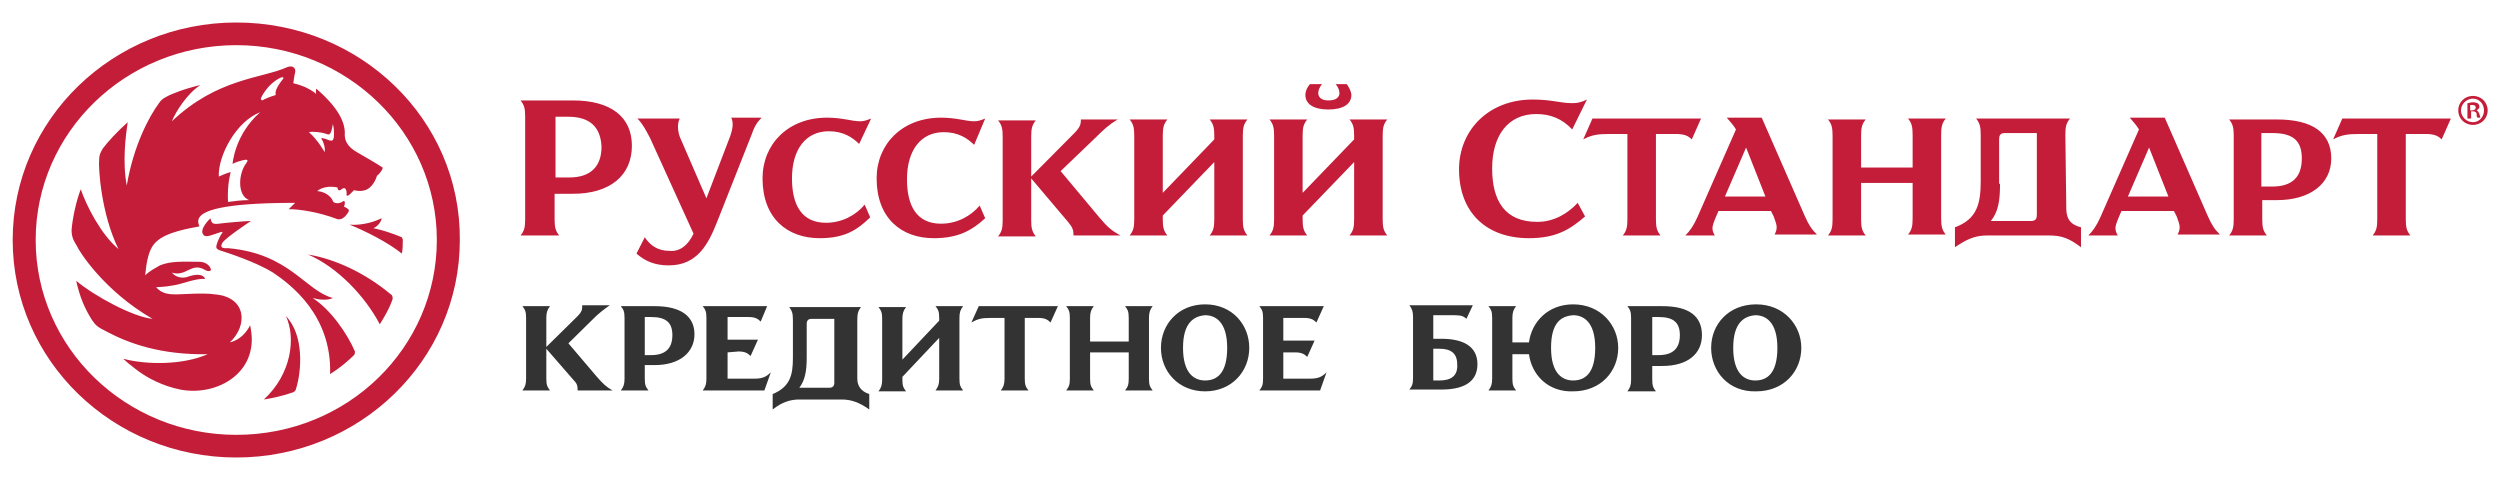 <svg width="250" height="48" viewBox="0 0 250 48" fill="none" xmlns="http://www.w3.org/2000/svg">
<path d="M52.516 11.675C52.516 10.86 52.424 10.497 52.056 10.044H57.3C61.073 10.044 63.189 11.675 63.189 14.575C63.189 17.566 60.981 19.378 57.3 19.378H55.46V21.916C55.46 22.731 55.552 23.094 55.92 23.547H52.056C52.424 23.094 52.516 22.731 52.516 21.916V11.675ZM56.84 11.675H55.552V17.747H56.932C59.048 17.747 60.153 16.659 60.153 14.666C60.061 12.763 59.048 11.675 56.84 11.675ZM69.353 23.366L65.029 13.85C64.569 12.944 64.201 12.309 63.741 11.856H67.973C67.697 12.4 67.789 13.125 67.973 13.669L70.641 19.831L73.034 13.578C73.218 13.034 73.402 12.309 73.126 11.766H76.162C75.702 12.219 75.426 12.672 75.15 13.488L71.746 22.097C70.825 24.453 69.721 26.538 66.869 26.538C65.581 26.538 64.569 26.175 63.649 25.359L64.477 23.728C65.029 24.544 65.765 25.087 66.961 25.087C67.973 25.178 68.801 24.544 69.353 23.366ZM81.958 23.819C78.738 23.819 76.254 21.825 76.254 17.838C76.254 14.394 78.83 11.766 82.694 11.766C84.258 11.766 85.178 12.128 86.007 12.128C86.375 12.128 86.651 12.038 87.111 11.856L85.915 14.394C85.27 13.759 84.35 13.125 82.878 13.125C80.578 13.125 79.198 14.938 79.198 17.838C79.198 20.556 80.21 22.278 82.602 22.278C84.258 22.278 85.638 21.462 86.467 20.466L87.019 21.734C85.638 23.094 84.35 23.819 81.958 23.819ZM93.367 23.819C90.147 23.819 87.663 21.825 87.663 17.838C87.663 14.394 90.239 11.766 94.103 11.766C95.667 11.766 96.587 12.128 97.415 12.128C97.784 12.128 98.059 12.038 98.519 11.856L97.415 14.484C96.771 13.85 95.851 13.216 94.379 13.216C92.079 13.216 90.699 15.028 90.699 17.928C90.699 20.647 91.711 22.369 94.103 22.369C95.759 22.369 97.139 21.553 97.968 20.556L98.519 21.825C97.139 23.094 95.759 23.819 93.367 23.819ZM103.12 17.656L107.26 13.488C107.996 12.763 108.088 12.491 108.088 11.947H111.769C110.848 12.491 110.296 13.034 109.652 13.669L106.064 17.113L109.928 21.734C110.756 22.731 111.216 23.094 112.045 23.547H107.352C107.352 23.003 107.26 22.731 106.8 22.188L103.12 17.838V22.006C103.12 22.822 103.212 23.184 103.58 23.637H99.808C100.176 23.184 100.268 22.822 100.268 22.006V13.669C100.268 12.853 100.176 12.491 99.808 12.038H103.58C103.212 12.491 103.12 12.853 103.12 13.669V17.656ZM121.429 13.578C121.429 12.763 121.337 12.4 120.969 11.947H124.742C124.373 12.4 124.281 12.763 124.281 13.578V21.916C124.281 22.731 124.373 23.094 124.742 23.547H120.969C121.337 23.094 121.429 22.731 121.429 21.916V16.206L116.277 21.553V21.916C116.277 22.731 116.369 23.094 116.737 23.547H112.965C113.333 23.094 113.425 22.731 113.425 21.916V13.578C113.425 12.763 113.333 12.4 112.965 11.947H116.737C116.369 12.4 116.277 12.763 116.277 13.578V19.288L121.429 13.941V13.578ZM135.414 13.578C135.414 12.763 135.322 12.4 134.954 11.947H138.727C138.359 12.4 138.267 12.763 138.267 13.578V21.916C138.267 22.731 138.359 23.094 138.727 23.547H134.954C135.322 23.094 135.414 22.731 135.414 21.916V16.206L130.262 21.553V21.916C130.262 22.731 130.354 23.094 130.722 23.547H126.95C127.318 23.094 127.41 22.731 127.41 21.916V13.578C127.41 12.763 127.318 12.4 126.95 11.947H130.722C130.354 12.4 130.262 12.763 130.262 13.578V19.288L135.414 13.941V13.578ZM132.194 8.413C131.918 8.775 131.826 9.047 131.826 9.319C131.826 9.681 132.102 10.044 132.838 10.044C133.666 10.044 133.942 9.681 133.942 9.319C133.942 9.047 133.85 8.775 133.574 8.413H134.678C134.862 8.684 135.138 9.138 135.138 9.5C135.138 10.406 134.31 10.95 132.838 10.95C131.366 10.95 130.538 10.406 130.538 9.5C130.538 9.047 130.814 8.594 130.998 8.413H132.194ZM157.22 12.944C156.208 11.856 155.012 11.403 153.632 11.403C150.78 11.403 149.215 13.578 149.215 16.841C149.215 20.103 150.503 22.188 153.724 22.188C155.38 22.188 156.76 21.372 157.772 20.284L158.508 21.644C157.036 22.913 155.656 23.819 152.896 23.819C148.663 23.819 145.903 21.281 145.903 16.931C145.903 13.034 148.847 9.953 153.264 9.953C155.196 9.953 156.024 10.316 157.22 10.316C157.772 10.316 158.14 10.225 158.692 9.953L157.22 12.944ZM160.992 13.397C159.796 13.397 159.152 13.488 158.324 13.941L159.244 11.856H170.101L169.181 13.941C168.813 13.578 168.445 13.397 167.525 13.397H165.593V21.916C165.593 22.731 165.685 23.094 166.053 23.547H162.28C162.648 23.094 162.74 22.731 162.74 21.916V13.397H160.992ZM177.094 21.1H171.849L171.573 21.734C171.205 22.641 171.113 22.913 171.481 23.547H168.537C168.997 23.094 169.365 22.55 169.733 21.734L173.597 12.944C173.321 12.491 173.137 12.309 172.677 11.766H176.173L180.498 21.644C180.866 22.459 181.142 22.913 181.694 23.456H177.462C177.83 22.731 177.646 22.459 177.37 21.644L177.094 21.1ZM172.493 19.65H176.541L174.609 14.756L172.493 19.65ZM191.263 18.291H186.11V21.916C186.11 22.731 186.202 23.094 186.57 23.547H182.798C183.166 23.094 183.258 22.731 183.258 21.916V13.578C183.258 12.763 183.166 12.4 182.798 11.947H186.57C186.202 12.4 186.11 12.763 186.11 13.578V16.75H191.263V13.488C191.263 12.672 191.171 12.309 190.803 11.856H194.575C194.207 12.309 194.115 12.672 194.115 13.488V21.825C194.115 22.641 194.207 23.003 194.575 23.456H190.803C191.171 23.003 191.263 22.641 191.263 21.825V18.291ZM206.628 20.828C206.628 21.825 206.996 22.459 208.1 22.731V24.725C206.904 23.819 206.168 23.547 204.88 23.547H198.715C197.519 23.547 196.691 23.909 195.495 24.725V22.731C197.703 21.916 198.071 20.375 198.071 18.109V13.488C198.071 12.672 197.979 12.309 197.611 11.856H206.996C206.628 12.309 206.536 12.672 206.536 13.488L206.628 20.828ZM200.003 18.381C200.003 20.103 199.819 21.191 199.083 22.097H203.132C203.592 22.097 203.684 21.825 203.684 21.462V13.306H200.463C200.003 13.306 199.911 13.578 199.911 13.941V18.381H200.003ZM217.393 21.1H212.148L211.872 21.734C211.504 22.641 211.412 22.913 211.78 23.547H208.836C209.296 23.094 209.664 22.55 210.032 21.734L213.896 12.944C213.62 12.491 213.436 12.309 212.976 11.766H216.473L220.797 21.644C221.165 22.459 221.441 22.913 221.993 23.456H217.761C218.129 22.731 217.945 22.459 217.669 21.644L217.393 21.1ZM212.792 19.65H216.841L214.908 14.756L212.792 19.65ZM227.697 11.947C231.286 11.947 233.126 13.306 233.126 15.844C233.126 18.381 231.01 20.012 227.697 20.012H226.225V21.916C226.225 22.731 226.317 23.094 226.685 23.547H222.913C223.281 23.094 223.373 22.731 223.373 21.916V13.578C223.373 12.763 223.281 12.4 222.913 11.947H227.697ZM226.133 13.306V18.653H227.237C229.17 18.653 230.182 17.747 230.182 15.844C230.182 14.031 229.262 13.306 227.237 13.306H226.133ZM235.978 13.397C234.782 13.397 234.138 13.488 233.31 13.941L234.23 11.856H245.087L244.167 13.941C243.799 13.578 243.431 13.397 242.511 13.397H240.578V21.916C240.578 22.731 240.67 23.094 241.038 23.547H237.266C237.634 23.094 237.726 22.731 237.726 21.916V13.397H235.978ZM247.019 11.041H247.203C247.387 11.041 247.571 10.95 247.571 10.769C247.571 10.588 247.479 10.497 247.203 10.497H247.019V11.041ZM247.019 11.856H246.743V10.316C246.927 10.316 247.019 10.225 247.295 10.225C247.571 10.225 247.663 10.316 247.755 10.316C247.847 10.406 247.939 10.497 247.939 10.678C247.939 10.86 247.755 10.95 247.663 11.041C247.847 11.131 247.847 11.222 247.939 11.403C248.031 11.675 248.031 11.766 248.031 11.766H247.755C247.663 11.675 247.663 11.585 247.663 11.403C247.663 11.222 247.479 11.131 247.295 11.131H247.111V11.856H247.019ZM247.295 9.863C246.651 9.863 246.099 10.406 246.099 11.041C246.099 11.675 246.651 12.219 247.295 12.219C247.939 12.219 248.399 11.675 248.399 11.041C248.399 10.406 247.939 9.863 247.295 9.863ZM247.295 9.591C248.123 9.591 248.767 10.225 248.767 11.041C248.767 11.856 248.123 12.491 247.295 12.491C246.467 12.491 245.823 11.856 245.823 11.041C245.823 10.225 246.467 9.591 247.295 9.591ZM23.626 43.484C12.585 43.484 3.568 34.784 3.568 24C3.568 13.216 12.585 4.516 23.626 4.516C34.667 4.516 43.683 13.216 43.683 24C43.683 34.784 34.759 43.484 23.626 43.484ZM23.626 2.25C11.297 2.25 1.268 11.947 1.268 24C1.268 36.053 11.297 45.75 23.626 45.75C35.955 45.75 45.983 36.053 45.983 24C46.075 11.947 36.047 2.25 23.626 2.25ZM28.594 31.613C30.434 33.516 30.158 37.141 29.606 38.862C29.606 38.953 29.514 39.134 29.33 39.225C28.318 39.587 27.03 39.859 26.386 39.95C29.146 37.413 29.606 33.788 28.594 31.613ZM39.083 29.438C36.599 27.353 33.562 25.903 30.802 25.45C33.747 26.719 36.507 29.619 37.979 32.428C38.255 31.975 38.899 30.978 39.267 29.891C39.267 29.619 39.175 29.438 39.083 29.438ZM40.279 24C40.279 23.819 40.187 23.819 40.187 23.728C38.439 23.003 37.335 22.822 37.335 22.822C37.795 22.641 38.163 22.097 38.163 21.825C37.059 22.369 35.771 22.55 34.943 22.459C36.507 23.094 38.715 24.181 40.187 25.359C40.279 24.906 40.279 24.363 40.279 24ZM31.262 29.8C31.906 29.981 32.734 30.072 33.286 29.8C30.526 29.075 28.962 25.359 22.798 24.816C22.522 24.816 21.878 24.906 22.246 24.272C22.614 23.728 25.098 22.097 25.098 22.097C24.638 22.097 22.522 22.278 21.878 22.369C21.234 22.459 21.142 22.278 21.05 21.825C21.05 21.825 19.762 23.003 20.405 23.547C20.497 23.637 20.774 23.637 21.05 23.547L22.154 23.184C22.154 23.184 22.246 23.184 22.246 23.275C22.062 23.456 21.786 24.091 21.694 24.363C21.602 24.725 21.51 24.906 22.154 25.087C22.706 25.269 25.558 26.175 27.306 27.262C29.054 28.441 33.194 31.522 33.011 37.413C34.023 36.778 34.851 36.053 35.403 35.509C35.495 35.419 35.495 35.237 35.495 35.147C34.759 33.425 33.102 30.978 31.262 29.8ZM37.703 17.566C37.427 18.472 36.875 18.925 36.507 19.016C35.955 19.197 35.403 19.016 35.403 19.016L34.943 19.469C34.759 19.65 34.575 19.559 34.667 19.378C34.667 19.288 34.667 19.106 34.575 18.925C34.391 18.653 34.207 18.925 34.023 19.016C33.747 19.106 33.747 18.744 33.747 18.744C32.366 18.472 31.722 19.106 31.722 19.106C32.734 19.197 33.194 19.831 33.286 20.103C33.379 20.375 33.931 20.375 34.207 20.194C34.299 20.103 34.483 20.012 34.483 20.284C34.483 20.375 34.483 20.466 34.391 20.647C34.851 20.919 34.943 20.919 34.851 21.191C34.299 22.097 33.839 21.916 33.747 21.916C31.814 21.191 29.974 20.919 28.87 20.919L29.514 20.284C21.694 20.284 20.314 21.191 19.945 21.734C19.669 22.097 19.945 22.641 19.945 22.641C19.025 22.822 16.633 23.184 15.621 24.181C14.701 24.997 14.609 26.809 14.517 27.534C14.977 27.081 15.529 26.809 15.989 26.538C17.093 26.084 18.289 26.175 19.854 26.175C20.497 26.175 20.866 26.447 21.05 26.809C21.234 27.172 20.774 27.172 20.497 26.991C19.117 26.175 18.657 27.716 17.185 27.262C17.645 27.806 18.289 27.806 18.657 27.716C20.13 27.172 20.497 27.716 20.497 27.897C19.578 27.806 18.105 28.441 17.369 28.531C16.449 28.712 15.621 28.712 15.621 28.712C16.173 29.438 17.093 29.438 17.645 29.438C18.289 29.438 20.314 29.256 21.51 29.438C24.638 29.709 24.822 32.519 22.982 34.241C24.454 33.878 25.006 32.519 25.006 32.519C26.11 37.231 21.694 39.678 18.013 38.953C16.265 38.591 14.885 37.866 13.873 37.141C13.137 36.597 12.493 36.053 12.309 35.872C14.701 36.506 18.289 36.506 20.774 35.419C16.081 35.509 12.861 34.331 10.653 33.153C9.733 32.7 9.549 32.519 9.181 31.975C8.445 30.797 7.985 29.709 7.617 28.078C9.457 29.619 13.321 31.703 15.253 31.884C10.377 29.075 7.893 25.087 7.709 24.634C7.525 24.272 7.157 23.909 7.157 23.003C7.249 21.825 7.617 20.103 8.077 18.925C8.629 20.556 10.101 23.456 11.849 24.906C10.101 21.372 9.825 16.75 9.917 15.934C9.917 15.572 10.009 15.3 10.285 14.847C10.745 14.213 11.757 13.125 12.769 12.219C12.585 13.488 12.217 16.116 12.677 18.563C13.321 14.666 14.885 11.675 15.897 10.316C16.081 10.044 16.265 9.863 16.633 9.681C17.093 9.409 18.473 8.866 20.038 8.503C18.657 9.409 17.553 11.222 17.185 12.128C21.786 7.778 26.202 7.869 28.778 6.691C29.33 6.509 29.606 6.872 29.514 7.234C29.422 7.597 29.33 8.322 29.33 8.322C30.894 8.684 31.63 9.409 31.63 9.409C31.538 9.228 31.63 8.866 31.63 8.866C33.839 10.769 34.483 12.219 34.483 13.306C34.391 14.394 35.219 14.938 35.679 15.209C36.139 15.481 37.887 16.478 38.255 16.75C38.347 16.841 37.979 17.384 37.703 17.566ZM27.858 7.869C27.214 8.231 26.57 8.866 26.11 9.772C26.018 9.953 26.202 10.134 26.386 9.953C26.938 9.681 27.582 9.5 27.582 9.5C27.398 9.047 28.042 8.231 28.318 7.869C28.41 7.778 28.318 7.597 27.858 7.869ZM33.286 12.4C33.102 13.578 32.919 13.488 32.642 13.397C32.182 13.216 31.262 13.125 30.894 13.216C31.814 14.031 32.459 15.209 32.459 15.209C32.55 14.847 32.366 14.213 32.182 13.941C32.09 13.759 32.182 13.759 32.366 13.85C32.459 13.85 32.734 13.941 32.919 14.031C33.286 14.122 33.286 14.031 33.379 13.759C33.379 13.578 33.471 13.125 33.286 12.4ZM21.878 17.656C22.062 17.566 22.706 17.294 23.074 17.203C23.074 17.203 22.706 18.381 22.798 20.194C23.442 20.103 24.178 20.012 24.914 20.012C23.718 19.559 23.81 17.384 24.638 16.297C24.914 15.934 24.638 15.934 24.27 16.025C23.902 16.116 23.626 16.206 23.258 16.388C23.258 16.388 23.442 13.488 26.018 11.222C23.626 12.128 21.786 15.572 21.878 17.656Z" fill="#C41D39"/>
<path d="M99.072 31.794C98.152 31.794 97.784 31.885 97.14 32.247L97.876 30.616H105.789L105.053 32.247C104.777 31.975 104.501 31.794 103.857 31.794H102.477V37.866C102.477 38.5 102.569 38.681 102.845 39.044H100.084C100.36 38.681 100.452 38.41 100.452 37.866V31.794H99.072ZM166.237 30.616C168.906 30.616 170.194 31.613 170.194 33.516C170.194 35.419 168.722 36.597 166.237 36.597H165.225V37.956C165.225 38.591 165.317 38.772 165.593 39.135H162.741C163.017 38.772 163.109 38.5 163.109 37.956V31.794C163.109 31.16 163.017 30.978 162.741 30.616H166.237ZM165.225 31.703V35.51H165.869C167.25 35.51 167.986 34.875 167.986 33.516C167.986 32.247 167.342 31.703 165.869 31.703H165.225ZM116.094 34.785C116.094 32.428 117.842 30.435 120.51 30.435C123.27 30.435 124.926 32.519 124.926 34.785C124.926 37.141 123.178 39.135 120.51 39.135C117.842 39.135 116.094 37.141 116.094 34.785ZM118.302 34.785C118.302 37.322 119.406 38.047 120.51 38.047C121.706 38.047 122.718 37.322 122.718 34.785C122.718 32.157 121.522 31.522 120.51 31.522C119.406 31.613 118.302 32.247 118.302 34.785ZM171.114 34.785C171.114 32.428 172.862 30.435 175.622 30.435C178.382 30.435 180.131 32.519 180.131 34.785C180.131 37.141 178.382 39.135 175.622 39.135C172.862 39.225 171.114 37.141 171.114 34.785ZM173.322 34.785C173.322 37.322 174.426 38.047 175.53 38.047C176.726 38.047 177.738 37.322 177.738 34.785C177.738 32.157 176.542 31.522 175.53 31.522C174.426 31.613 173.322 32.247 173.322 34.785ZM128.331 35.238V37.866H130.999C131.827 37.866 132.195 37.685 132.655 37.231L132.011 39.044H125.938C126.214 38.681 126.306 38.5 126.306 37.866V31.794C126.306 31.16 126.214 30.978 125.938 30.616H132.379L131.643 32.247C131.367 31.975 131.091 31.794 130.447 31.794H128.331V34.06H131.459L130.723 35.691C130.447 35.419 130.171 35.238 129.527 35.238H128.331ZM72.758 35.238V37.866H75.427C76.255 37.866 76.623 37.685 77.083 37.231L76.439 39.044H70.274C70.55 38.681 70.642 38.41 70.642 37.866V31.794C70.642 31.16 70.55 30.978 70.274 30.616H76.715L76.07 32.157C75.794 31.885 75.519 31.703 74.874 31.703H72.758V33.969H75.794L75.058 35.6C74.782 35.328 74.506 35.147 73.862 35.147L72.758 35.238ZM65.49 30.616C68.066 30.616 69.446 31.613 69.446 33.425C69.446 35.238 67.974 36.507 65.49 36.507H64.478V37.866C64.478 38.5 64.57 38.681 64.846 39.044H62.086C62.361 38.681 62.453 38.41 62.453 37.866V31.794C62.453 31.16 62.361 30.978 62.086 30.616H65.49ZM64.478 31.703V35.51H65.122C66.502 35.51 67.238 34.875 67.238 33.516C67.238 32.247 66.594 31.703 65.122 31.703H64.478ZM152.896 35.419H151.24V37.866C151.24 38.5 151.332 38.681 151.608 39.044H148.848C149.124 38.681 149.216 38.41 149.216 37.866V31.794C149.216 31.16 149.124 30.978 148.848 30.616H151.608C151.332 30.978 151.24 31.25 151.24 31.794V34.241H152.896C153.172 32.157 154.829 30.435 157.313 30.435C160.073 30.435 161.821 32.519 161.821 34.785C161.821 37.141 160.073 39.135 157.313 39.135C154.829 39.225 153.172 37.503 152.896 35.419ZM155.105 34.785C155.105 37.322 156.209 38.047 157.313 38.047C158.509 38.047 159.521 37.322 159.521 34.785C159.521 32.157 158.325 31.522 157.313 31.522C156.117 31.613 155.105 32.247 155.105 34.785ZM54.633 34.694L57.669 31.703C58.221 31.16 58.221 30.978 58.221 30.525H60.981C60.337 30.978 59.877 31.341 59.417 31.794L56.841 34.331L59.693 37.685C60.337 38.41 60.613 38.681 61.257 39.044H57.761C57.761 38.681 57.761 38.41 57.393 38.047L54.633 34.875V37.866C54.633 38.5 54.725 38.681 55.001 39.044H52.241C52.517 38.681 52.609 38.41 52.609 37.866V31.794C52.609 31.16 52.517 30.978 52.241 30.616H55.001C54.725 30.978 54.633 31.25 54.633 31.794V34.694ZM93.92 31.794C93.92 31.16 93.828 30.978 93.552 30.616H96.312C96.036 30.978 95.944 31.25 95.944 31.794V37.866C95.944 38.5 96.036 38.681 96.312 39.044H93.552C93.828 38.681 93.92 38.41 93.92 37.866V33.788L90.24 37.685V37.956C90.24 38.591 90.332 38.772 90.608 39.135H87.847C88.124 38.772 88.216 38.5 88.216 37.956V31.885C88.216 31.25 88.124 31.069 87.847 30.707H90.608C90.332 31.069 90.24 31.341 90.24 31.885V35.963L93.92 32.066V31.794ZM112.873 35.238H109.009V37.866C109.009 38.5 109.101 38.681 109.377 39.044H106.617C106.893 38.681 106.985 38.5 106.985 37.866V31.794C106.985 31.16 106.893 30.978 106.617 30.616H109.377C109.101 30.978 109.009 31.25 109.009 31.794V34.15H112.873V31.794C112.873 31.16 112.781 30.978 112.505 30.616H115.266C114.99 30.978 114.898 31.25 114.898 31.794V37.866C114.898 38.5 114.99 38.681 115.266 39.044H112.505C112.781 38.681 112.873 38.5 112.873 37.866V35.238ZM79.291 31.975C79.291 31.341 79.199 31.069 78.923 30.707H86.099C85.823 31.069 85.731 31.341 85.731 31.975V37.866C85.731 38.591 86.099 39.135 86.927 39.407V40.947C85.915 40.222 85.087 39.95 84.167 39.95H79.935C79.015 39.95 78.187 40.222 77.267 40.947V39.407C79.015 38.681 79.291 37.503 79.291 35.782V31.975ZM80.671 35.782C80.671 37.141 80.487 38.047 79.935 38.772H82.971C83.339 38.772 83.431 38.5 83.431 38.319V31.885H81.131C80.763 31.885 80.671 32.157 80.671 32.338V35.782ZM144.156 33.878H143.328V31.522H145.444C146.088 31.522 146.364 31.613 146.64 31.885L147.284 30.525H140.936C141.212 30.888 141.304 31.16 141.304 31.703V37.775C141.304 38.41 141.212 38.591 140.936 38.953H144.156C146.18 38.953 147.744 38.319 147.744 36.416C147.744 34.603 146.272 33.878 144.156 33.878ZM143.972 38.047H143.328V34.875H143.972C145.076 34.875 145.72 35.328 145.72 36.416C145.812 37.594 145.076 38.047 143.972 38.047Z" fill="#333333"/>
</svg>
